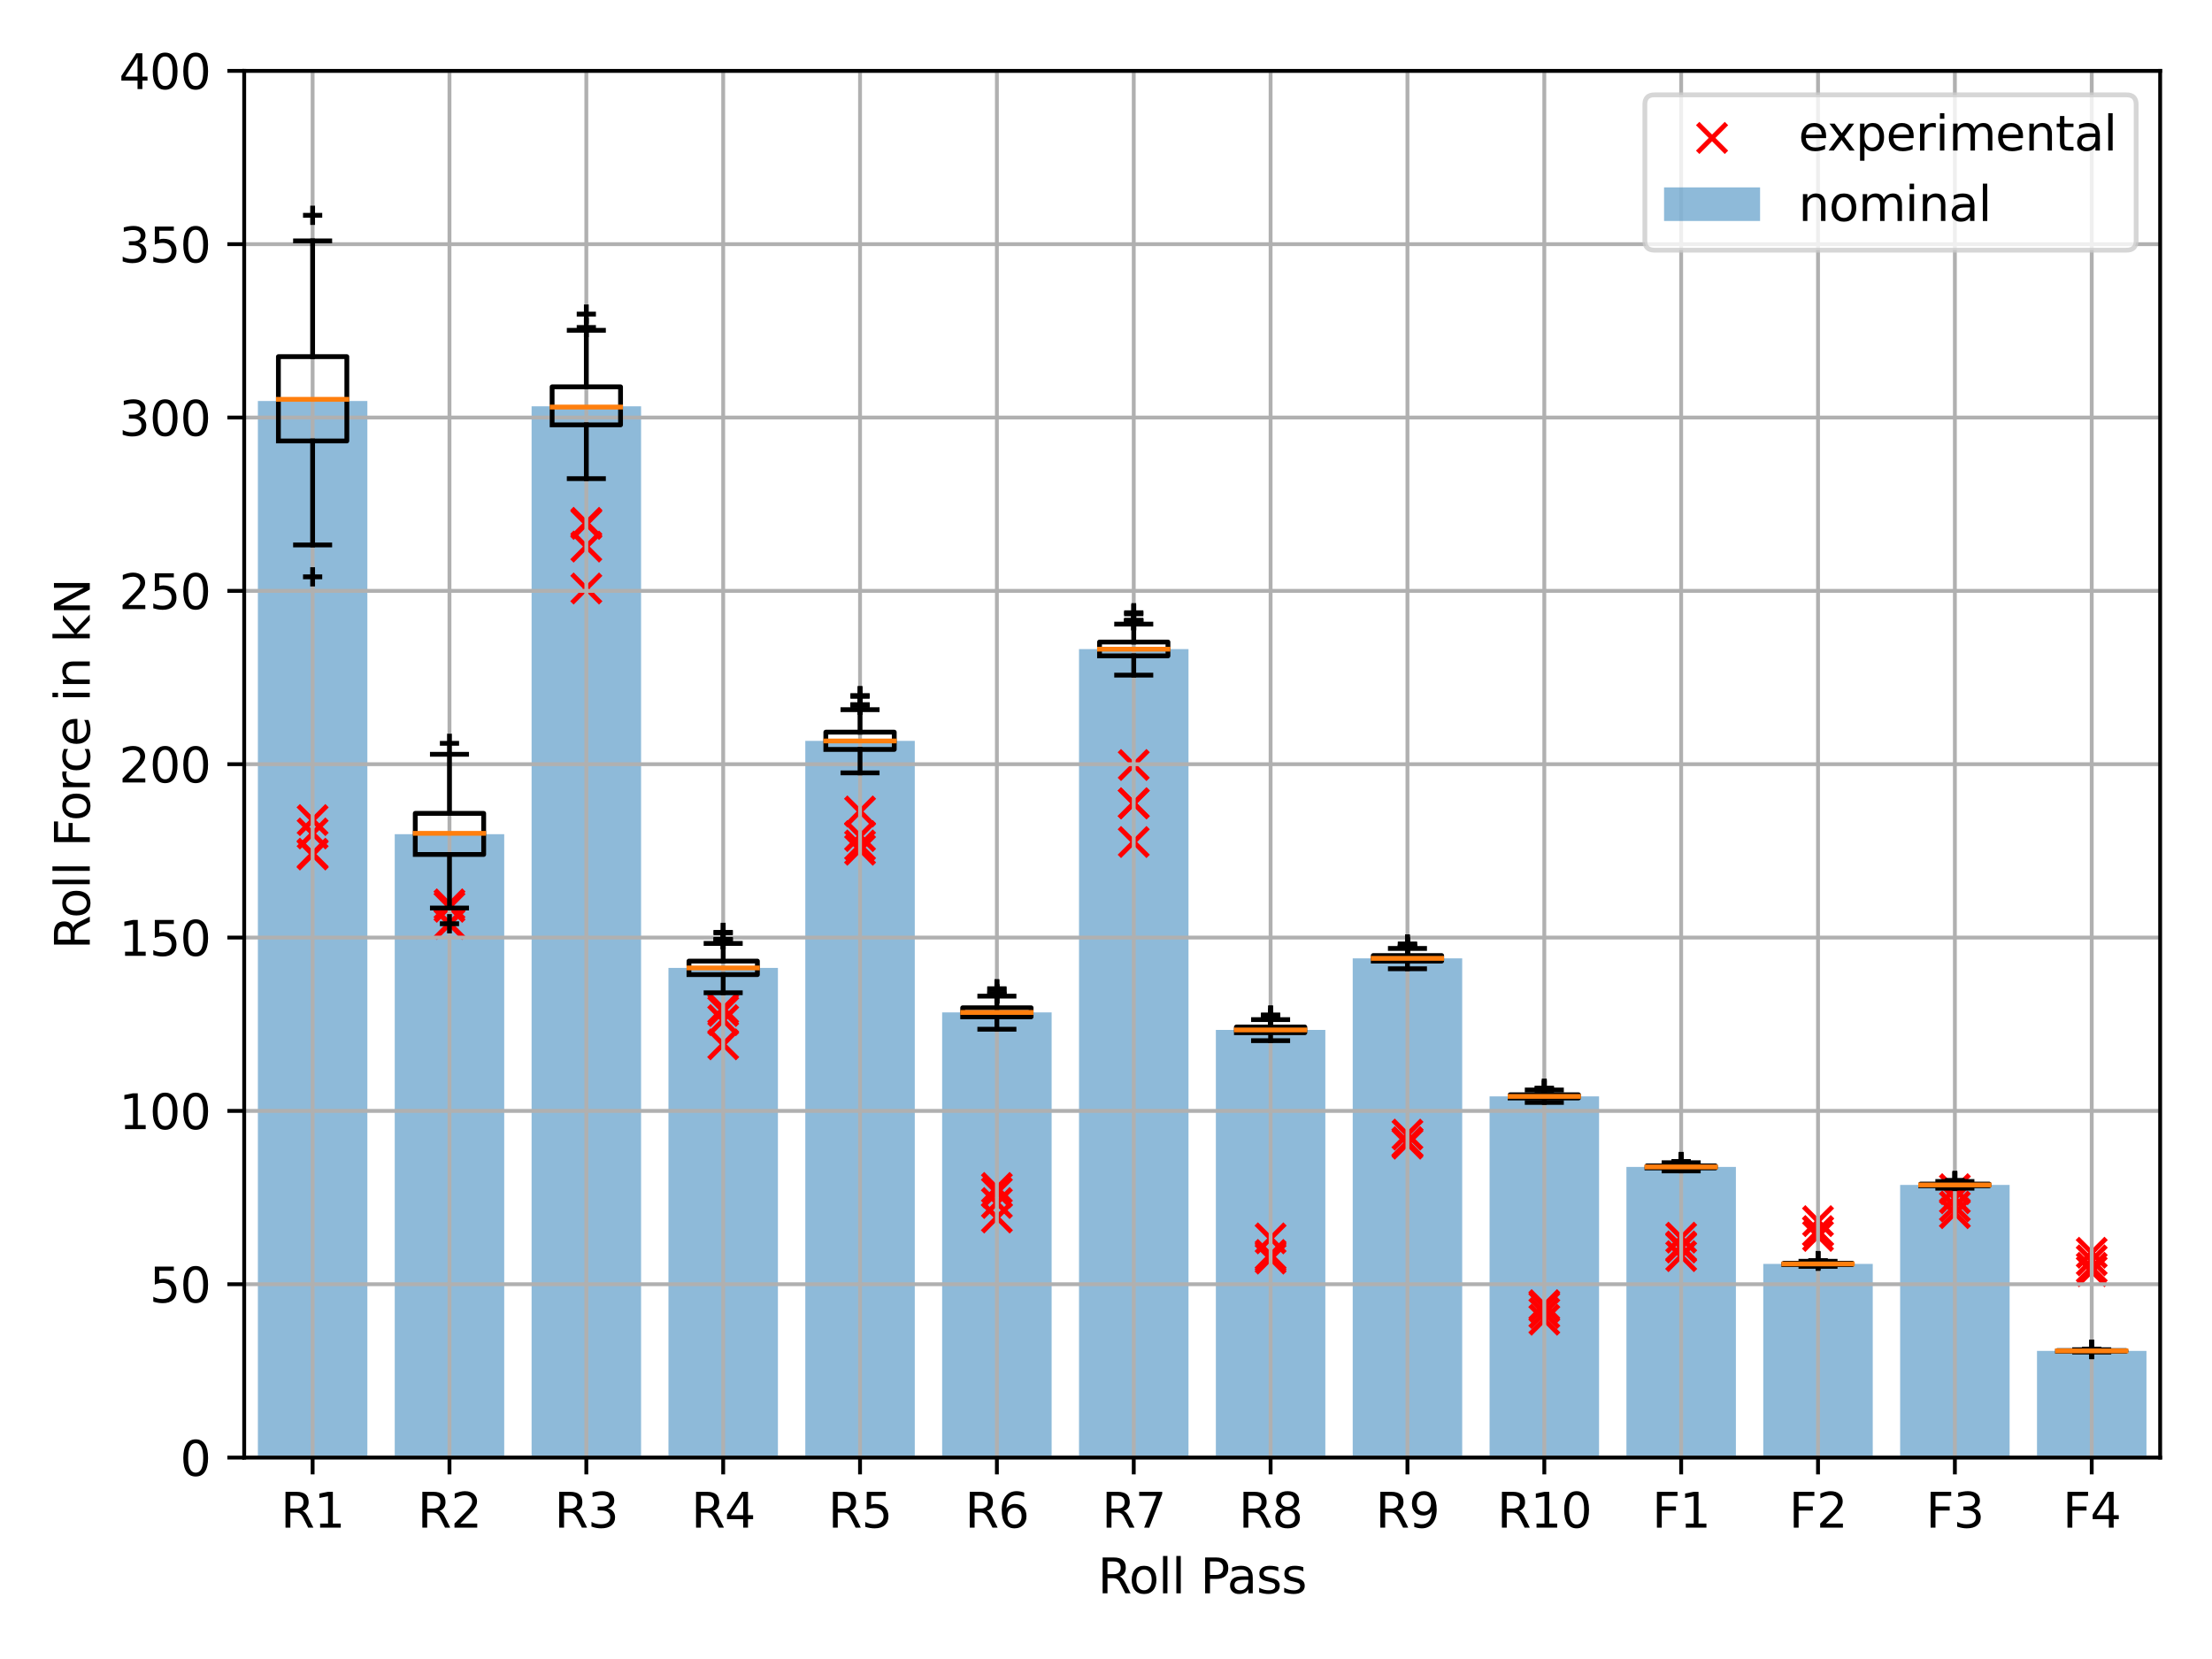 <?xml version="1.0" encoding="utf-8" standalone="no"?>
<!DOCTYPE svg PUBLIC "-//W3C//DTD SVG 1.1//EN"
  "http://www.w3.org/Graphics/SVG/1.1/DTD/svg11.dtd">
<svg xmlns:xlink="http://www.w3.org/1999/xlink" width="460.8pt" height="345.6pt" viewBox="0 0 460.8 345.6" xmlns="http://www.w3.org/2000/svg" version="1.1">
 <defs>
  <style type="text/css">*{stroke-linejoin: round; stroke-linecap: butt}</style>
 </defs>
 <g id="figure_1">
  <g id="patch_1">
   <path d="M 0 345.6 
L 460.8 345.6 
L 460.8 0 
L 0 0 
z
" style="fill: #ffffff"/>
  </g>
  <g id="axes_1">
   <g id="patch_2">
    <path d="M 50.87 303.64 
L 450 303.64 
L 450 14.76 
L 50.87 14.76 
z
" style="fill: #ffffff"/>
   </g>
   <g id="patch_3">
    <path d="M 53.721 303.64 
L 76.528 303.64 
L 76.528 83.533 
L 53.721 83.533 
z
" clip-path="url(#p93e806daa0)" style="fill: #1f77b4; opacity: 0.5"/>
   </g>
   <g id="patch_4">
    <path d="M 82.23 303.64 
L 105.038 303.64 
L 105.038 173.777 
L 82.23 173.777 
z
" clip-path="url(#p93e806daa0)" style="fill: #1f77b4; opacity: 0.5"/>
   </g>
   <g id="patch_5">
    <path d="M 110.74 303.64 
L 133.547 303.64 
L 133.547 84.643 
L 110.74 84.643 
z
" clip-path="url(#p93e806daa0)" style="fill: #1f77b4; opacity: 0.5"/>
   </g>
   <g id="patch_6">
    <path d="M 139.249 303.64 
L 162.056 303.64 
L 162.056 201.633 
L 139.249 201.633 
z
" clip-path="url(#p93e806daa0)" style="fill: #1f77b4; opacity: 0.5"/>
   </g>
   <g id="patch_7">
    <path d="M 167.758 303.64 
L 190.565 303.64 
L 190.565 154.335 
L 167.758 154.335 
z
" clip-path="url(#p93e806daa0)" style="fill: #1f77b4; opacity: 0.5"/>
   </g>
   <g id="patch_8">
    <path d="M 196.267 303.64 
L 219.075 303.64 
L 219.075 210.9 
L 196.267 210.9 
z
" clip-path="url(#p93e806daa0)" style="fill: #1f77b4; opacity: 0.5"/>
   </g>
   <g id="patch_9">
    <path d="M 224.777 303.64 
L 247.584 303.64 
L 247.584 135.214 
L 224.777 135.214 
z
" clip-path="url(#p93e806daa0)" style="fill: #1f77b4; opacity: 0.5"/>
   </g>
   <g id="patch_10">
    <path d="M 253.286 303.64 
L 276.093 303.64 
L 276.093 214.546 
L 253.286 214.546 
z
" clip-path="url(#p93e806daa0)" style="fill: #1f77b4; opacity: 0.5"/>
   </g>
   <g id="patch_11">
    <path d="M 281.795 303.64 
L 304.603 303.64 
L 304.603 199.638 
L 281.795 199.638 
z
" clip-path="url(#p93e806daa0)" style="fill: #1f77b4; opacity: 0.5"/>
   </g>
   <g id="patch_12">
    <path d="M 310.305 303.64 
L 333.112 303.64 
L 333.112 228.401 
L 310.305 228.401 
z
" clip-path="url(#p93e806daa0)" style="fill: #1f77b4; opacity: 0.5"/>
   </g>
   <g id="patch_13">
    <path d="M 338.814 303.64 
L 361.621 303.64 
L 361.621 243.092 
L 338.814 243.092 
z
" clip-path="url(#p93e806daa0)" style="fill: #1f77b4; opacity: 0.5"/>
   </g>
   <g id="patch_14">
    <path d="M 367.323 303.64 
L 390.13 303.64 
L 390.13 263.296 
L 367.323 263.296 
z
" clip-path="url(#p93e806daa0)" style="fill: #1f77b4; opacity: 0.5"/>
   </g>
   <g id="patch_15">
    <path d="M 395.832 303.64 
L 418.64 303.64 
L 418.64 246.844 
L 395.832 246.844 
z
" clip-path="url(#p93e806daa0)" style="fill: #1f77b4; opacity: 0.5"/>
   </g>
   <g id="patch_16">
    <path d="M 424.342 303.64 
L 447.149 303.64 
L 447.149 281.419 
L 424.342 281.419 
z
" clip-path="url(#p93e806daa0)" style="fill: #1f77b4; opacity: 0.5"/>
   </g>
   <g id="PathCollection_1">
    <defs>
     <path id="meb1b701633" d="M -3 3 
L 3 -3 
M -3 -3 
L 3 3 
" style="stroke: #ff0000"/>
    </defs>
    <g clip-path="url(#p93e806daa0)">
     <use xlink:href="#meb1b701633" x="65.125" y="170.837" style="fill: #ff0000; stroke: #ff0000"/>
     <use xlink:href="#meb1b701633" x="93.634" y="188.392" style="fill: #ff0000; stroke: #ff0000"/>
     <use xlink:href="#meb1b701633" x="122.143" y="108.912" style="fill: #ff0000; stroke: #ff0000"/>
     <use xlink:href="#meb1b701633" x="150.653" y="210.129" style="fill: #ff0000; stroke: #ff0000"/>
     <use xlink:href="#meb1b701633" x="179.162" y="169.041" style="fill: #ff0000; stroke: #ff0000"/>
     <use xlink:href="#meb1b701633" x="207.671" y="247.469" style="fill: #ff0000; stroke: #ff0000"/>
     <use xlink:href="#meb1b701633" x="236.18" y="159.365" style="fill: #ff0000; stroke: #ff0000"/>
     <use xlink:href="#meb1b701633" x="264.69" y="257.976" style="fill: #ff0000; stroke: #ff0000"/>
     <use xlink:href="#meb1b701633" x="293.199" y="236.353" style="fill: #ff0000; stroke: #ff0000"/>
     <use xlink:href="#meb1b701633" x="321.708" y="271.881" style="fill: #ff0000; stroke: #ff0000"/>
     <use xlink:href="#meb1b701633" x="350.217" y="261.674" style="fill: #ff0000; stroke: #ff0000"/>
     <use xlink:href="#meb1b701633" x="378.727" y="257.465" style="fill: #ff0000; stroke: #ff0000"/>
     <use xlink:href="#meb1b701633" x="407.236" y="252.732" style="fill: #ff0000; stroke: #ff0000"/>
     <use xlink:href="#meb1b701633" x="435.745" y="264.817" style="fill: #ff0000; stroke: #ff0000"/>
    </g>
   </g>
   <g id="PathCollection_2">
    <g clip-path="url(#p93e806daa0)">
     <use xlink:href="#meb1b701633" x="65.125" y="173.63" style="fill: #ff0000; stroke: #ff0000"/>
     <use xlink:href="#meb1b701633" x="93.634" y="188.902" style="fill: #ff0000; stroke: #ff0000"/>
     <use xlink:href="#meb1b701633" x="122.143" y="113.864" style="fill: #ff0000; stroke: #ff0000"/>
     <use xlink:href="#meb1b701633" x="150.653" y="210.612" style="fill: #ff0000; stroke: #ff0000"/>
     <use xlink:href="#meb1b701633" x="179.162" y="174.171" style="fill: #ff0000; stroke: #ff0000"/>
     <use xlink:href="#meb1b701633" x="207.671" y="248.417" style="fill: #ff0000; stroke: #ff0000"/>
     <use xlink:href="#meb1b701633" x="236.18" y="167.341" style="fill: #ff0000; stroke: #ff0000"/>
     <use xlink:href="#meb1b701633" x="264.69" y="261.779" style="fill: #ff0000; stroke: #ff0000"/>
     <use xlink:href="#meb1b701633" x="293.199" y="237.993" style="fill: #ff0000; stroke: #ff0000"/>
     <use xlink:href="#meb1b701633" x="321.708" y="272.246" style="fill: #ff0000; stroke: #ff0000"/>
     <use xlink:href="#meb1b701633" x="350.217" y="259.889" style="fill: #ff0000; stroke: #ff0000"/>
     <use xlink:href="#meb1b701633" x="378.727" y="256.476" style="fill: #ff0000; stroke: #ff0000"/>
     <use xlink:href="#meb1b701633" x="407.236" y="251.331" style="fill: #ff0000; stroke: #ff0000"/>
     <use xlink:href="#meb1b701633" x="435.745" y="264.099" style="fill: #ff0000; stroke: #ff0000"/>
    </g>
   </g>
   <g id="PathCollection_3">
    <g clip-path="url(#p93e806daa0)">
     <use xlink:href="#meb1b701633" x="65.125" y="178.008" style="fill: #ff0000; stroke: #ff0000"/>
     <use xlink:href="#meb1b701633" x="93.634" y="192.405" style="fill: #ff0000; stroke: #ff0000"/>
     <use xlink:href="#meb1b701633" x="122.143" y="109.142" style="fill: #ff0000; stroke: #ff0000"/>
     <use xlink:href="#meb1b701633" x="150.653" y="212.508" style="fill: #ff0000; stroke: #ff0000"/>
     <use xlink:href="#meb1b701633" x="179.162" y="176.119" style="fill: #ff0000; stroke: #ff0000"/>
     <use xlink:href="#meb1b701633" x="207.671" y="250.61" style="fill: #ff0000; stroke: #ff0000"/>
     <use xlink:href="#meb1b701633" x="236.18" y="167.36" style="fill: #ff0000; stroke: #ff0000"/>
     <use xlink:href="#meb1b701633" x="264.69" y="261.424" style="fill: #ff0000; stroke: #ff0000"/>
     <use xlink:href="#meb1b701633" x="293.199" y="238.252" style="fill: #ff0000; stroke: #ff0000"/>
     <use xlink:href="#meb1b701633" x="321.708" y="273.53" style="fill: #ff0000; stroke: #ff0000"/>
     <use xlink:href="#meb1b701633" x="350.217" y="259.65" style="fill: #ff0000; stroke: #ff0000"/>
     <use xlink:href="#meb1b701633" x="378.727" y="256.505" style="fill: #ff0000; stroke: #ff0000"/>
     <use xlink:href="#meb1b701633" x="407.236" y="249.637" style="fill: #ff0000; stroke: #ff0000"/>
     <use xlink:href="#meb1b701633" x="435.745" y="262.553" style="fill: #ff0000; stroke: #ff0000"/>
    </g>
   </g>
   <g id="PathCollection_4">
    <g clip-path="url(#p93e806daa0)">
     <use xlink:href="#meb1b701633" x="65.125" y="177.842" style="fill: #ff0000; stroke: #ff0000"/>
     <use xlink:href="#meb1b701633" x="93.634" y="192.464" style="fill: #ff0000; stroke: #ff0000"/>
     <use xlink:href="#meb1b701633" x="122.143" y="122.598" style="fill: #ff0000; stroke: #ff0000"/>
     <use xlink:href="#meb1b701633" x="150.653" y="217.556" style="fill: #ff0000; stroke: #ff0000"/>
     <use xlink:href="#meb1b701633" x="179.162" y="177.015" style="fill: #ff0000; stroke: #ff0000"/>
     <use xlink:href="#meb1b701633" x="207.671" y="253.631" style="fill: #ff0000; stroke: #ff0000"/>
     <use xlink:href="#meb1b701633" x="236.18" y="175.409" style="fill: #ff0000; stroke: #ff0000"/>
     <use xlink:href="#meb1b701633" x="264.69" y="262.192" style="fill: #ff0000; stroke: #ff0000"/>
     <use xlink:href="#meb1b701633" x="293.199" y="237.968" style="fill: #ff0000; stroke: #ff0000"/>
     <use xlink:href="#meb1b701633" x="321.708" y="274.924" style="fill: #ff0000; stroke: #ff0000"/>
     <use xlink:href="#meb1b701633" x="350.217" y="257.826" style="fill: #ff0000; stroke: #ff0000"/>
     <use xlink:href="#meb1b701633" x="378.727" y="254.386" style="fill: #ff0000; stroke: #ff0000"/>
     <use xlink:href="#meb1b701633" x="407.236" y="247.727" style="fill: #ff0000; stroke: #ff0000"/>
     <use xlink:href="#meb1b701633" x="435.745" y="260.975" style="fill: #ff0000; stroke: #ff0000"/>
    </g>
   </g>
   <g id="matplotlib.axis_1">
    <g id="xtick_1">
     <g id="line2d_1">
      <path d="M 65.125 303.64 
L 65.125 14.76 
" clip-path="url(#p93e806daa0)" style="fill: none; stroke: #b0b0b0; stroke-width: 0.8; stroke-linecap: square"/>
     </g>
     <g id="line2d_2">
      <defs>
       <path id="m14f7fd5065" d="M 0 0 
L 0 3.5 
" style="stroke: #000000; stroke-width: 0.8"/>
      </defs>
      <g>
       <use xlink:href="#m14f7fd5065" x="65.125" y="303.64" style="stroke: #000000; stroke-width: 0.8"/>
      </g>
     </g>
     <g id="text_1">
      <!-- R1 -->
      <g transform="translate(58.469 318.238) scale(0.1 -0.1)">
       <defs>
        <path id="DejaVuSans-52" d="M 2841 2188 
Q 3044 2119 3236 1894 
Q 3428 1669 3622 1275 
L 4263 0 
L 3584 0 
L 2988 1197 
Q 2756 1666 2539 1819 
Q 2322 1972 1947 1972 
L 1259 1972 
L 1259 0 
L 628 0 
L 628 4666 
L 2053 4666 
Q 2853 4666 3247 4331 
Q 3641 3997 3641 3322 
Q 3641 2881 3436 2590 
Q 3231 2300 2841 2188 
z
M 1259 4147 
L 1259 2491 
L 2053 2491 
Q 2509 2491 2742 2702 
Q 2975 2913 2975 3322 
Q 2975 3731 2742 3939 
Q 2509 4147 2053 4147 
L 1259 4147 
z
" transform="scale(0.016)"/>
        <path id="DejaVuSans-31" d="M 794 531 
L 1825 531 
L 1825 4091 
L 703 3866 
L 703 4441 
L 1819 4666 
L 2450 4666 
L 2450 531 
L 3481 531 
L 3481 0 
L 794 0 
L 794 531 
z
" transform="scale(0.016)"/>
       </defs>
       <use xlink:href="#DejaVuSans-52"/>
       <use xlink:href="#DejaVuSans-31" x="69.482"/>
      </g>
     </g>
    </g>
    <g id="xtick_2">
     <g id="line2d_3">
      <path d="M 93.634 303.64 
L 93.634 14.76 
" clip-path="url(#p93e806daa0)" style="fill: none; stroke: #b0b0b0; stroke-width: 0.8; stroke-linecap: square"/>
     </g>
     <g id="line2d_4">
      <g>
       <use xlink:href="#m14f7fd5065" x="93.634" y="303.64" style="stroke: #000000; stroke-width: 0.8"/>
      </g>
     </g>
     <g id="text_2">
      <!-- R2 -->
      <g transform="translate(86.978 318.238) scale(0.1 -0.1)">
       <defs>
        <path id="DejaVuSans-32" d="M 1228 531 
L 3431 531 
L 3431 0 
L 469 0 
L 469 531 
Q 828 903 1448 1529 
Q 2069 2156 2228 2338 
Q 2531 2678 2651 2914 
Q 2772 3150 2772 3378 
Q 2772 3750 2511 3984 
Q 2250 4219 1831 4219 
Q 1534 4219 1204 4116 
Q 875 4013 500 3803 
L 500 4441 
Q 881 4594 1212 4672 
Q 1544 4750 1819 4750 
Q 2544 4750 2975 4387 
Q 3406 4025 3406 3419 
Q 3406 3131 3298 2873 
Q 3191 2616 2906 2266 
Q 2828 2175 2409 1742 
Q 1991 1309 1228 531 
z
" transform="scale(0.016)"/>
       </defs>
       <use xlink:href="#DejaVuSans-52"/>
       <use xlink:href="#DejaVuSans-32" x="69.482"/>
      </g>
     </g>
    </g>
    <g id="xtick_3">
     <g id="line2d_5">
      <path d="M 122.143 303.64 
L 122.143 14.76 
" clip-path="url(#p93e806daa0)" style="fill: none; stroke: #b0b0b0; stroke-width: 0.8; stroke-linecap: square"/>
     </g>
     <g id="line2d_6">
      <g>
       <use xlink:href="#m14f7fd5065" x="122.143" y="303.64" style="stroke: #000000; stroke-width: 0.8"/>
      </g>
     </g>
     <g id="text_3">
      <!-- R3 -->
      <g transform="translate(115.488 318.238) scale(0.1 -0.1)">
       <defs>
        <path id="DejaVuSans-33" d="M 2597 2516 
Q 3050 2419 3304 2112 
Q 3559 1806 3559 1356 
Q 3559 666 3084 287 
Q 2609 -91 1734 -91 
Q 1441 -91 1130 -33 
Q 819 25 488 141 
L 488 750 
Q 750 597 1062 519 
Q 1375 441 1716 441 
Q 2309 441 2620 675 
Q 2931 909 2931 1356 
Q 2931 1769 2642 2001 
Q 2353 2234 1838 2234 
L 1294 2234 
L 1294 2753 
L 1863 2753 
Q 2328 2753 2575 2939 
Q 2822 3125 2822 3475 
Q 2822 3834 2567 4026 
Q 2313 4219 1838 4219 
Q 1578 4219 1281 4162 
Q 984 4106 628 3988 
L 628 4550 
Q 988 4650 1302 4700 
Q 1616 4750 1894 4750 
Q 2613 4750 3031 4423 
Q 3450 4097 3450 3541 
Q 3450 3153 3228 2886 
Q 3006 2619 2597 2516 
z
" transform="scale(0.016)"/>
       </defs>
       <use xlink:href="#DejaVuSans-52"/>
       <use xlink:href="#DejaVuSans-33" x="69.482"/>
      </g>
     </g>
    </g>
    <g id="xtick_4">
     <g id="line2d_7">
      <path d="M 150.653 303.64 
L 150.653 14.76 
" clip-path="url(#p93e806daa0)" style="fill: none; stroke: #b0b0b0; stroke-width: 0.8; stroke-linecap: square"/>
     </g>
     <g id="line2d_8">
      <g>
       <use xlink:href="#m14f7fd5065" x="150.653" y="303.64" style="stroke: #000000; stroke-width: 0.8"/>
      </g>
     </g>
     <g id="text_4">
      <!-- R4 -->
      <g transform="translate(143.997 318.238) scale(0.1 -0.1)">
       <defs>
        <path id="DejaVuSans-34" d="M 2419 4116 
L 825 1625 
L 2419 1625 
L 2419 4116 
z
M 2253 4666 
L 3047 4666 
L 3047 1625 
L 3713 1625 
L 3713 1100 
L 3047 1100 
L 3047 0 
L 2419 0 
L 2419 1100 
L 313 1100 
L 313 1709 
L 2253 4666 
z
" transform="scale(0.016)"/>
       </defs>
       <use xlink:href="#DejaVuSans-52"/>
       <use xlink:href="#DejaVuSans-34" x="69.482"/>
      </g>
     </g>
    </g>
    <g id="xtick_5">
     <g id="line2d_9">
      <path d="M 179.162 303.64 
L 179.162 14.76 
" clip-path="url(#p93e806daa0)" style="fill: none; stroke: #b0b0b0; stroke-width: 0.8; stroke-linecap: square"/>
     </g>
     <g id="line2d_10">
      <g>
       <use xlink:href="#m14f7fd5065" x="179.162" y="303.64" style="stroke: #000000; stroke-width: 0.8"/>
      </g>
     </g>
     <g id="text_5">
      <!-- R5 -->
      <g transform="translate(172.506 318.238) scale(0.1 -0.1)">
       <defs>
        <path id="DejaVuSans-35" d="M 691 4666 
L 3169 4666 
L 3169 4134 
L 1269 4134 
L 1269 2991 
Q 1406 3038 1543 3061 
Q 1681 3084 1819 3084 
Q 2600 3084 3056 2656 
Q 3513 2228 3513 1497 
Q 3513 744 3044 326 
Q 2575 -91 1722 -91 
Q 1428 -91 1123 -41 
Q 819 9 494 109 
L 494 744 
Q 775 591 1075 516 
Q 1375 441 1709 441 
Q 2250 441 2565 725 
Q 2881 1009 2881 1497 
Q 2881 1984 2565 2268 
Q 2250 2553 1709 2553 
Q 1456 2553 1204 2497 
Q 953 2441 691 2322 
L 691 4666 
z
" transform="scale(0.016)"/>
       </defs>
       <use xlink:href="#DejaVuSans-52"/>
       <use xlink:href="#DejaVuSans-35" x="69.482"/>
      </g>
     </g>
    </g>
    <g id="xtick_6">
     <g id="line2d_11">
      <path d="M 207.671 303.64 
L 207.671 14.76 
" clip-path="url(#p93e806daa0)" style="fill: none; stroke: #b0b0b0; stroke-width: 0.8; stroke-linecap: square"/>
     </g>
     <g id="line2d_12">
      <g>
       <use xlink:href="#m14f7fd5065" x="207.671" y="303.64" style="stroke: #000000; stroke-width: 0.8"/>
      </g>
     </g>
     <g id="text_6">
      <!-- R6 -->
      <g transform="translate(201.016 318.238) scale(0.1 -0.1)">
       <defs>
        <path id="DejaVuSans-36" d="M 2113 2584 
Q 1688 2584 1439 2293 
Q 1191 2003 1191 1497 
Q 1191 994 1439 701 
Q 1688 409 2113 409 
Q 2538 409 2786 701 
Q 3034 994 3034 1497 
Q 3034 2003 2786 2293 
Q 2538 2584 2113 2584 
z
M 3366 4563 
L 3366 3988 
Q 3128 4100 2886 4159 
Q 2644 4219 2406 4219 
Q 1781 4219 1451 3797 
Q 1122 3375 1075 2522 
Q 1259 2794 1537 2939 
Q 1816 3084 2150 3084 
Q 2853 3084 3261 2657 
Q 3669 2231 3669 1497 
Q 3669 778 3244 343 
Q 2819 -91 2113 -91 
Q 1303 -91 875 529 
Q 447 1150 447 2328 
Q 447 3434 972 4092 
Q 1497 4750 2381 4750 
Q 2619 4750 2861 4703 
Q 3103 4656 3366 4563 
z
" transform="scale(0.016)"/>
       </defs>
       <use xlink:href="#DejaVuSans-52"/>
       <use xlink:href="#DejaVuSans-36" x="69.482"/>
      </g>
     </g>
    </g>
    <g id="xtick_7">
     <g id="line2d_13">
      <path d="M 236.18 303.64 
L 236.18 14.76 
" clip-path="url(#p93e806daa0)" style="fill: none; stroke: #b0b0b0; stroke-width: 0.8; stroke-linecap: square"/>
     </g>
     <g id="line2d_14">
      <g>
       <use xlink:href="#m14f7fd5065" x="236.18" y="303.64" style="stroke: #000000; stroke-width: 0.8"/>
      </g>
     </g>
     <g id="text_7">
      <!-- R7 -->
      <g transform="translate(229.525 318.238) scale(0.1 -0.1)">
       <defs>
        <path id="DejaVuSans-37" d="M 525 4666 
L 3525 4666 
L 3525 4397 
L 1831 0 
L 1172 0 
L 2766 4134 
L 525 4134 
L 525 4666 
z
" transform="scale(0.016)"/>
       </defs>
       <use xlink:href="#DejaVuSans-52"/>
       <use xlink:href="#DejaVuSans-37" x="69.482"/>
      </g>
     </g>
    </g>
    <g id="xtick_8">
     <g id="line2d_15">
      <path d="M 264.69 303.64 
L 264.69 14.76 
" clip-path="url(#p93e806daa0)" style="fill: none; stroke: #b0b0b0; stroke-width: 0.8; stroke-linecap: square"/>
     </g>
     <g id="line2d_16">
      <g>
       <use xlink:href="#m14f7fd5065" x="264.69" y="303.64" style="stroke: #000000; stroke-width: 0.8"/>
      </g>
     </g>
     <g id="text_8">
      <!-- R8 -->
      <g transform="translate(258.034 318.238) scale(0.1 -0.1)">
       <defs>
        <path id="DejaVuSans-38" d="M 2034 2216 
Q 1584 2216 1326 1975 
Q 1069 1734 1069 1313 
Q 1069 891 1326 650 
Q 1584 409 2034 409 
Q 2484 409 2743 651 
Q 3003 894 3003 1313 
Q 3003 1734 2745 1975 
Q 2488 2216 2034 2216 
z
M 1403 2484 
Q 997 2584 770 2862 
Q 544 3141 544 3541 
Q 544 4100 942 4425 
Q 1341 4750 2034 4750 
Q 2731 4750 3128 4425 
Q 3525 4100 3525 3541 
Q 3525 3141 3298 2862 
Q 3072 2584 2669 2484 
Q 3125 2378 3379 2068 
Q 3634 1759 3634 1313 
Q 3634 634 3220 271 
Q 2806 -91 2034 -91 
Q 1263 -91 848 271 
Q 434 634 434 1313 
Q 434 1759 690 2068 
Q 947 2378 1403 2484 
z
M 1172 3481 
Q 1172 3119 1398 2916 
Q 1625 2713 2034 2713 
Q 2441 2713 2670 2916 
Q 2900 3119 2900 3481 
Q 2900 3844 2670 4047 
Q 2441 4250 2034 4250 
Q 1625 4250 1398 4047 
Q 1172 3844 1172 3481 
z
" transform="scale(0.016)"/>
       </defs>
       <use xlink:href="#DejaVuSans-52"/>
       <use xlink:href="#DejaVuSans-38" x="69.482"/>
      </g>
     </g>
    </g>
    <g id="xtick_9">
     <g id="line2d_17">
      <path d="M 293.199 303.64 
L 293.199 14.76 
" clip-path="url(#p93e806daa0)" style="fill: none; stroke: #b0b0b0; stroke-width: 0.8; stroke-linecap: square"/>
     </g>
     <g id="line2d_18">
      <g>
       <use xlink:href="#m14f7fd5065" x="293.199" y="303.64" style="stroke: #000000; stroke-width: 0.8"/>
      </g>
     </g>
     <g id="text_9">
      <!-- R9 -->
      <g transform="translate(286.543 318.238) scale(0.1 -0.1)">
       <defs>
        <path id="DejaVuSans-39" d="M 703 97 
L 703 672 
Q 941 559 1184 500 
Q 1428 441 1663 441 
Q 2288 441 2617 861 
Q 2947 1281 2994 2138 
Q 2813 1869 2534 1725 
Q 2256 1581 1919 1581 
Q 1219 1581 811 2004 
Q 403 2428 403 3163 
Q 403 3881 828 4315 
Q 1253 4750 1959 4750 
Q 2769 4750 3195 4129 
Q 3622 3509 3622 2328 
Q 3622 1225 3098 567 
Q 2575 -91 1691 -91 
Q 1453 -91 1209 -44 
Q 966 3 703 97 
z
M 1959 2075 
Q 2384 2075 2632 2365 
Q 2881 2656 2881 3163 
Q 2881 3666 2632 3958 
Q 2384 4250 1959 4250 
Q 1534 4250 1286 3958 
Q 1038 3666 1038 3163 
Q 1038 2656 1286 2365 
Q 1534 2075 1959 2075 
z
" transform="scale(0.016)"/>
       </defs>
       <use xlink:href="#DejaVuSans-52"/>
       <use xlink:href="#DejaVuSans-39" x="69.482"/>
      </g>
     </g>
    </g>
    <g id="xtick_10">
     <g id="line2d_19">
      <path d="M 321.708 303.64 
L 321.708 14.76 
" clip-path="url(#p93e806daa0)" style="fill: none; stroke: #b0b0b0; stroke-width: 0.8; stroke-linecap: square"/>
     </g>
     <g id="line2d_20">
      <g>
       <use xlink:href="#m14f7fd5065" x="321.708" y="303.64" style="stroke: #000000; stroke-width: 0.8"/>
      </g>
     </g>
     <g id="text_10">
      <!-- R10 -->
      <g transform="translate(311.871 318.238) scale(0.1 -0.1)">
       <defs>
        <path id="DejaVuSans-30" d="M 2034 4250 
Q 1547 4250 1301 3770 
Q 1056 3291 1056 2328 
Q 1056 1369 1301 889 
Q 1547 409 2034 409 
Q 2525 409 2770 889 
Q 3016 1369 3016 2328 
Q 3016 3291 2770 3770 
Q 2525 4250 2034 4250 
z
M 2034 4750 
Q 2819 4750 3233 4129 
Q 3647 3509 3647 2328 
Q 3647 1150 3233 529 
Q 2819 -91 2034 -91 
Q 1250 -91 836 529 
Q 422 1150 422 2328 
Q 422 3509 836 4129 
Q 1250 4750 2034 4750 
z
" transform="scale(0.016)"/>
       </defs>
       <use xlink:href="#DejaVuSans-52"/>
       <use xlink:href="#DejaVuSans-31" x="69.482"/>
       <use xlink:href="#DejaVuSans-30" x="133.105"/>
      </g>
     </g>
    </g>
    <g id="xtick_11">
     <g id="line2d_21">
      <path d="M 350.217 303.64 
L 350.217 14.76 
" clip-path="url(#p93e806daa0)" style="fill: none; stroke: #b0b0b0; stroke-width: 0.8; stroke-linecap: square"/>
     </g>
     <g id="line2d_22">
      <g>
       <use xlink:href="#m14f7fd5065" x="350.217" y="303.64" style="stroke: #000000; stroke-width: 0.8"/>
      </g>
     </g>
     <g id="text_11">
      <!-- F1 -->
      <g transform="translate(344.16 318.238) scale(0.1 -0.1)">
       <defs>
        <path id="DejaVuSans-46" d="M 628 4666 
L 3309 4666 
L 3309 4134 
L 1259 4134 
L 1259 2759 
L 3109 2759 
L 3109 2228 
L 1259 2228 
L 1259 0 
L 628 0 
L 628 4666 
z
" transform="scale(0.016)"/>
       </defs>
       <use xlink:href="#DejaVuSans-46"/>
       <use xlink:href="#DejaVuSans-31" x="57.52"/>
      </g>
     </g>
    </g>
    <g id="xtick_12">
     <g id="line2d_23">
      <path d="M 378.727 303.64 
L 378.727 14.76 
" clip-path="url(#p93e806daa0)" style="fill: none; stroke: #b0b0b0; stroke-width: 0.8; stroke-linecap: square"/>
     </g>
     <g id="line2d_24">
      <g>
       <use xlink:href="#m14f7fd5065" x="378.727" y="303.64" style="stroke: #000000; stroke-width: 0.8"/>
      </g>
     </g>
     <g id="text_12">
      <!-- F2 -->
      <g transform="translate(372.67 318.238) scale(0.1 -0.1)">
       <use xlink:href="#DejaVuSans-46"/>
       <use xlink:href="#DejaVuSans-32" x="57.52"/>
      </g>
     </g>
    </g>
    <g id="xtick_13">
     <g id="line2d_25">
      <path d="M 407.236 303.64 
L 407.236 14.76 
" clip-path="url(#p93e806daa0)" style="fill: none; stroke: #b0b0b0; stroke-width: 0.8; stroke-linecap: square"/>
     </g>
     <g id="line2d_26">
      <g>
       <use xlink:href="#m14f7fd5065" x="407.236" y="303.64" style="stroke: #000000; stroke-width: 0.8"/>
      </g>
     </g>
     <g id="text_13">
      <!-- F3 -->
      <g transform="translate(401.179 318.238) scale(0.1 -0.1)">
       <use xlink:href="#DejaVuSans-46"/>
       <use xlink:href="#DejaVuSans-33" x="57.52"/>
      </g>
     </g>
    </g>
    <g id="xtick_14">
     <g id="line2d_27">
      <path d="M 435.745 303.64 
L 435.745 14.76 
" clip-path="url(#p93e806daa0)" style="fill: none; stroke: #b0b0b0; stroke-width: 0.8; stroke-linecap: square"/>
     </g>
     <g id="line2d_28">
      <g>
       <use xlink:href="#m14f7fd5065" x="435.745" y="303.64" style="stroke: #000000; stroke-width: 0.8"/>
      </g>
     </g>
     <g id="text_14">
      <!-- F4 -->
      <g transform="translate(429.688 318.238) scale(0.1 -0.1)">
       <use xlink:href="#DejaVuSans-46"/>
       <use xlink:href="#DejaVuSans-34" x="57.52"/>
      </g>
     </g>
    </g>
    <g id="text_15">
     <!-- Roll Pass -->
     <g transform="translate(228.696 331.917) scale(0.1 -0.1)">
      <defs>
       <path id="DejaVuSans-6f" d="M 1959 3097 
Q 1497 3097 1228 2736 
Q 959 2375 959 1747 
Q 959 1119 1226 758 
Q 1494 397 1959 397 
Q 2419 397 2687 759 
Q 2956 1122 2956 1747 
Q 2956 2369 2687 2733 
Q 2419 3097 1959 3097 
z
M 1959 3584 
Q 2709 3584 3137 3096 
Q 3566 2609 3566 1747 
Q 3566 888 3137 398 
Q 2709 -91 1959 -91 
Q 1206 -91 779 398 
Q 353 888 353 1747 
Q 353 2609 779 3096 
Q 1206 3584 1959 3584 
z
" transform="scale(0.016)"/>
       <path id="DejaVuSans-6c" d="M 603 4863 
L 1178 4863 
L 1178 0 
L 603 0 
L 603 4863 
z
" transform="scale(0.016)"/>
       <path id="DejaVuSans-20" transform="scale(0.016)"/>
       <path id="DejaVuSans-50" d="M 1259 4147 
L 1259 2394 
L 2053 2394 
Q 2494 2394 2734 2622 
Q 2975 2850 2975 3272 
Q 2975 3691 2734 3919 
Q 2494 4147 2053 4147 
L 1259 4147 
z
M 628 4666 
L 2053 4666 
Q 2838 4666 3239 4311 
Q 3641 3956 3641 3272 
Q 3641 2581 3239 2228 
Q 2838 1875 2053 1875 
L 1259 1875 
L 1259 0 
L 628 0 
L 628 4666 
z
" transform="scale(0.016)"/>
       <path id="DejaVuSans-61" d="M 2194 1759 
Q 1497 1759 1228 1600 
Q 959 1441 959 1056 
Q 959 750 1161 570 
Q 1363 391 1709 391 
Q 2188 391 2477 730 
Q 2766 1069 2766 1631 
L 2766 1759 
L 2194 1759 
z
M 3341 1997 
L 3341 0 
L 2766 0 
L 2766 531 
Q 2569 213 2275 61 
Q 1981 -91 1556 -91 
Q 1019 -91 701 211 
Q 384 513 384 1019 
Q 384 1609 779 1909 
Q 1175 2209 1959 2209 
L 2766 2209 
L 2766 2266 
Q 2766 2663 2505 2880 
Q 2244 3097 1772 3097 
Q 1472 3097 1187 3025 
Q 903 2953 641 2809 
L 641 3341 
Q 956 3463 1253 3523 
Q 1550 3584 1831 3584 
Q 2591 3584 2966 3190 
Q 3341 2797 3341 1997 
z
" transform="scale(0.016)"/>
       <path id="DejaVuSans-73" d="M 2834 3397 
L 2834 2853 
Q 2591 2978 2328 3040 
Q 2066 3103 1784 3103 
Q 1356 3103 1142 2972 
Q 928 2841 928 2578 
Q 928 2378 1081 2264 
Q 1234 2150 1697 2047 
L 1894 2003 
Q 2506 1872 2764 1633 
Q 3022 1394 3022 966 
Q 3022 478 2636 193 
Q 2250 -91 1575 -91 
Q 1294 -91 989 -36 
Q 684 19 347 128 
L 347 722 
Q 666 556 975 473 
Q 1284 391 1588 391 
Q 1994 391 2212 530 
Q 2431 669 2431 922 
Q 2431 1156 2273 1281 
Q 2116 1406 1581 1522 
L 1381 1569 
Q 847 1681 609 1914 
Q 372 2147 372 2553 
Q 372 3047 722 3315 
Q 1072 3584 1716 3584 
Q 2034 3584 2315 3537 
Q 2597 3491 2834 3397 
z
" transform="scale(0.016)"/>
      </defs>
      <use xlink:href="#DejaVuSans-52"/>
      <use xlink:href="#DejaVuSans-6f" x="64.982"/>
      <use xlink:href="#DejaVuSans-6c" x="126.164"/>
      <use xlink:href="#DejaVuSans-6c" x="153.947"/>
      <use xlink:href="#DejaVuSans-20" x="181.73"/>
      <use xlink:href="#DejaVuSans-50" x="213.518"/>
      <use xlink:href="#DejaVuSans-61" x="269.32"/>
      <use xlink:href="#DejaVuSans-73" x="330.6"/>
      <use xlink:href="#DejaVuSans-73" x="382.699"/>
     </g>
    </g>
   </g>
   <g id="matplotlib.axis_2">
    <g id="ytick_1">
     <g id="line2d_29">
      <path d="M 50.87 303.64 
L 450 303.64 
" clip-path="url(#p93e806daa0)" style="fill: none; stroke: #b0b0b0; stroke-width: 0.8; stroke-linecap: square"/>
     </g>
     <g id="line2d_30">
      <defs>
       <path id="m24ec4de8d4" d="M 0 0 
L -3.5 0 
" style="stroke: #000000; stroke-width: 0.8"/>
      </defs>
      <g>
       <use xlink:href="#m24ec4de8d4" x="50.87" y="303.64" style="stroke: #000000; stroke-width: 0.8"/>
      </g>
     </g>
     <g id="text_16">
      <!-- 0 -->
      <g transform="translate(37.508 307.439) scale(0.1 -0.1)">
       <use xlink:href="#DejaVuSans-30"/>
      </g>
     </g>
    </g>
    <g id="ytick_2">
     <g id="line2d_31">
      <path d="M 50.87 267.53 
L 450 267.53 
" clip-path="url(#p93e806daa0)" style="fill: none; stroke: #b0b0b0; stroke-width: 0.8; stroke-linecap: square"/>
     </g>
     <g id="line2d_32">
      <g>
       <use xlink:href="#m24ec4de8d4" x="50.87" y="267.53" style="stroke: #000000; stroke-width: 0.8"/>
      </g>
     </g>
     <g id="text_17">
      <!-- 50 -->
      <g transform="translate(31.145 271.329) scale(0.1 -0.1)">
       <use xlink:href="#DejaVuSans-35"/>
       <use xlink:href="#DejaVuSans-30" x="63.623"/>
      </g>
     </g>
    </g>
    <g id="ytick_3">
     <g id="line2d_33">
      <path d="M 50.87 231.42 
L 450 231.42 
" clip-path="url(#p93e806daa0)" style="fill: none; stroke: #b0b0b0; stroke-width: 0.8; stroke-linecap: square"/>
     </g>
     <g id="line2d_34">
      <g>
       <use xlink:href="#m24ec4de8d4" x="50.87" y="231.42" style="stroke: #000000; stroke-width: 0.8"/>
      </g>
     </g>
     <g id="text_18">
      <!-- 100 -->
      <g transform="translate(24.782 235.219) scale(0.1 -0.1)">
       <use xlink:href="#DejaVuSans-31"/>
       <use xlink:href="#DejaVuSans-30" x="63.623"/>
       <use xlink:href="#DejaVuSans-30" x="127.246"/>
      </g>
     </g>
    </g>
    <g id="ytick_4">
     <g id="line2d_35">
      <path d="M 50.87 195.31 
L 450 195.31 
" clip-path="url(#p93e806daa0)" style="fill: none; stroke: #b0b0b0; stroke-width: 0.8; stroke-linecap: square"/>
     </g>
     <g id="line2d_36">
      <g>
       <use xlink:href="#m24ec4de8d4" x="50.87" y="195.31" style="stroke: #000000; stroke-width: 0.8"/>
      </g>
     </g>
     <g id="text_19">
      <!-- 150 -->
      <g transform="translate(24.782 199.109) scale(0.1 -0.1)">
       <use xlink:href="#DejaVuSans-31"/>
       <use xlink:href="#DejaVuSans-35" x="63.623"/>
       <use xlink:href="#DejaVuSans-30" x="127.246"/>
      </g>
     </g>
    </g>
    <g id="ytick_5">
     <g id="line2d_37">
      <path d="M 50.87 159.2 
L 450 159.2 
" clip-path="url(#p93e806daa0)" style="fill: none; stroke: #b0b0b0; stroke-width: 0.8; stroke-linecap: square"/>
     </g>
     <g id="line2d_38">
      <g>
       <use xlink:href="#m24ec4de8d4" x="50.87" y="159.2" style="stroke: #000000; stroke-width: 0.8"/>
      </g>
     </g>
     <g id="text_20">
      <!-- 200 -->
      <g transform="translate(24.782 162.999) scale(0.1 -0.1)">
       <use xlink:href="#DejaVuSans-32"/>
       <use xlink:href="#DejaVuSans-30" x="63.623"/>
       <use xlink:href="#DejaVuSans-30" x="127.246"/>
      </g>
     </g>
    </g>
    <g id="ytick_6">
     <g id="line2d_39">
      <path d="M 50.87 123.09 
L 450 123.09 
" clip-path="url(#p93e806daa0)" style="fill: none; stroke: #b0b0b0; stroke-width: 0.8; stroke-linecap: square"/>
     </g>
     <g id="line2d_40">
      <g>
       <use xlink:href="#m24ec4de8d4" x="50.87" y="123.09" style="stroke: #000000; stroke-width: 0.8"/>
      </g>
     </g>
     <g id="text_21">
      <!-- 250 -->
      <g transform="translate(24.782 126.889) scale(0.1 -0.1)">
       <use xlink:href="#DejaVuSans-32"/>
       <use xlink:href="#DejaVuSans-35" x="63.623"/>
       <use xlink:href="#DejaVuSans-30" x="127.246"/>
      </g>
     </g>
    </g>
    <g id="ytick_7">
     <g id="line2d_41">
      <path d="M 50.87 86.98 
L 450 86.98 
" clip-path="url(#p93e806daa0)" style="fill: none; stroke: #b0b0b0; stroke-width: 0.8; stroke-linecap: square"/>
     </g>
     <g id="line2d_42">
      <g>
       <use xlink:href="#m24ec4de8d4" x="50.87" y="86.98" style="stroke: #000000; stroke-width: 0.8"/>
      </g>
     </g>
     <g id="text_22">
      <!-- 300 -->
      <g transform="translate(24.782 90.779) scale(0.1 -0.1)">
       <use xlink:href="#DejaVuSans-33"/>
       <use xlink:href="#DejaVuSans-30" x="63.623"/>
       <use xlink:href="#DejaVuSans-30" x="127.246"/>
      </g>
     </g>
    </g>
    <g id="ytick_8">
     <g id="line2d_43">
      <path d="M 50.87 50.87 
L 450 50.87 
" clip-path="url(#p93e806daa0)" style="fill: none; stroke: #b0b0b0; stroke-width: 0.8; stroke-linecap: square"/>
     </g>
     <g id="line2d_44">
      <g>
       <use xlink:href="#m24ec4de8d4" x="50.87" y="50.87" style="stroke: #000000; stroke-width: 0.8"/>
      </g>
     </g>
     <g id="text_23">
      <!-- 350 -->
      <g transform="translate(24.782 54.669) scale(0.1 -0.1)">
       <use xlink:href="#DejaVuSans-33"/>
       <use xlink:href="#DejaVuSans-35" x="63.623"/>
       <use xlink:href="#DejaVuSans-30" x="127.246"/>
      </g>
     </g>
    </g>
    <g id="ytick_9">
     <g id="line2d_45">
      <path d="M 50.87 14.76 
L 450 14.76 
" clip-path="url(#p93e806daa0)" style="fill: none; stroke: #b0b0b0; stroke-width: 0.8; stroke-linecap: square"/>
     </g>
     <g id="line2d_46">
      <g>
       <use xlink:href="#m24ec4de8d4" x="50.87" y="14.76" style="stroke: #000000; stroke-width: 0.8"/>
      </g>
     </g>
     <g id="text_24">
      <!-- 400 -->
      <g transform="translate(24.782 18.559) scale(0.1 -0.1)">
       <use xlink:href="#DejaVuSans-34"/>
       <use xlink:href="#DejaVuSans-30" x="63.623"/>
       <use xlink:href="#DejaVuSans-30" x="127.246"/>
      </g>
     </g>
    </g>
    <g id="text_25">
     <!-- Roll Force in kN -->
     <g transform="translate(18.703 197.77) rotate(-90) scale(0.1 -0.1)">
      <defs>
       <path id="DejaVuSans-72" d="M 2631 2963 
Q 2534 3019 2420 3045 
Q 2306 3072 2169 3072 
Q 1681 3072 1420 2755 
Q 1159 2438 1159 1844 
L 1159 0 
L 581 0 
L 581 3500 
L 1159 3500 
L 1159 2956 
Q 1341 3275 1631 3429 
Q 1922 3584 2338 3584 
Q 2397 3584 2469 3576 
Q 2541 3569 2628 3553 
L 2631 2963 
z
" transform="scale(0.016)"/>
       <path id="DejaVuSans-63" d="M 3122 3366 
L 3122 2828 
Q 2878 2963 2633 3030 
Q 2388 3097 2138 3097 
Q 1578 3097 1268 2742 
Q 959 2388 959 1747 
Q 959 1106 1268 751 
Q 1578 397 2138 397 
Q 2388 397 2633 464 
Q 2878 531 3122 666 
L 3122 134 
Q 2881 22 2623 -34 
Q 2366 -91 2075 -91 
Q 1284 -91 818 406 
Q 353 903 353 1747 
Q 353 2603 823 3093 
Q 1294 3584 2113 3584 
Q 2378 3584 2631 3529 
Q 2884 3475 3122 3366 
z
" transform="scale(0.016)"/>
       <path id="DejaVuSans-65" d="M 3597 1894 
L 3597 1613 
L 953 1613 
Q 991 1019 1311 708 
Q 1631 397 2203 397 
Q 2534 397 2845 478 
Q 3156 559 3463 722 
L 3463 178 
Q 3153 47 2828 -22 
Q 2503 -91 2169 -91 
Q 1331 -91 842 396 
Q 353 884 353 1716 
Q 353 2575 817 3079 
Q 1281 3584 2069 3584 
Q 2775 3584 3186 3129 
Q 3597 2675 3597 1894 
z
M 3022 2063 
Q 3016 2534 2758 2815 
Q 2500 3097 2075 3097 
Q 1594 3097 1305 2825 
Q 1016 2553 972 2059 
L 3022 2063 
z
" transform="scale(0.016)"/>
       <path id="DejaVuSans-69" d="M 603 3500 
L 1178 3500 
L 1178 0 
L 603 0 
L 603 3500 
z
M 603 4863 
L 1178 4863 
L 1178 4134 
L 603 4134 
L 603 4863 
z
" transform="scale(0.016)"/>
       <path id="DejaVuSans-6e" d="M 3513 2113 
L 3513 0 
L 2938 0 
L 2938 2094 
Q 2938 2591 2744 2837 
Q 2550 3084 2163 3084 
Q 1697 3084 1428 2787 
Q 1159 2491 1159 1978 
L 1159 0 
L 581 0 
L 581 3500 
L 1159 3500 
L 1159 2956 
Q 1366 3272 1645 3428 
Q 1925 3584 2291 3584 
Q 2894 3584 3203 3211 
Q 3513 2838 3513 2113 
z
" transform="scale(0.016)"/>
       <path id="DejaVuSans-6b" d="M 581 4863 
L 1159 4863 
L 1159 1991 
L 2875 3500 
L 3609 3500 
L 1753 1863 
L 3688 0 
L 2938 0 
L 1159 1709 
L 1159 0 
L 581 0 
L 581 4863 
z
" transform="scale(0.016)"/>
       <path id="DejaVuSans-4e" d="M 628 4666 
L 1478 4666 
L 3547 763 
L 3547 4666 
L 4159 4666 
L 4159 0 
L 3309 0 
L 1241 3903 
L 1241 0 
L 628 0 
L 628 4666 
z
" transform="scale(0.016)"/>
      </defs>
      <use xlink:href="#DejaVuSans-52"/>
      <use xlink:href="#DejaVuSans-6f" x="64.982"/>
      <use xlink:href="#DejaVuSans-6c" x="126.164"/>
      <use xlink:href="#DejaVuSans-6c" x="153.947"/>
      <use xlink:href="#DejaVuSans-20" x="181.73"/>
      <use xlink:href="#DejaVuSans-46" x="213.518"/>
      <use xlink:href="#DejaVuSans-6f" x="267.412"/>
      <use xlink:href="#DejaVuSans-72" x="328.594"/>
      <use xlink:href="#DejaVuSans-63" x="367.457"/>
      <use xlink:href="#DejaVuSans-65" x="422.438"/>
      <use xlink:href="#DejaVuSans-20" x="483.961"/>
      <use xlink:href="#DejaVuSans-69" x="515.748"/>
      <use xlink:href="#DejaVuSans-6e" x="543.531"/>
      <use xlink:href="#DejaVuSans-20" x="606.91"/>
      <use xlink:href="#DejaVuSans-6b" x="638.697"/>
      <use xlink:href="#DejaVuSans-4e" x="696.607"/>
     </g>
    </g>
   </g>
   <g id="line2d_47">
    <path d="M 57.997 91.858 
L 72.252 91.858 
L 72.252 74.294 
L 57.997 74.294 
L 57.997 91.858 
" clip-path="url(#p93e806daa0)" style="fill: none; stroke: #000000; stroke-linecap: square"/>
   </g>
   <g id="line2d_48">
    <path d="M 65.125 91.858 
L 65.125 113.526 
" clip-path="url(#p93e806daa0)" style="fill: none; stroke: #000000; stroke-linecap: square"/>
   </g>
   <g id="line2d_49">
    <path d="M 65.125 74.294 
L 65.125 50.183 
" clip-path="url(#p93e806daa0)" style="fill: none; stroke: #000000; stroke-linecap: square"/>
   </g>
   <g id="line2d_50">
    <path d="M 61.561 113.526 
L 68.688 113.526 
" clip-path="url(#p93e806daa0)" style="fill: none; stroke: #000000; stroke-linecap: square"/>
   </g>
   <g id="line2d_51">
    <path d="M 61.561 50.183 
L 68.688 50.183 
" clip-path="url(#p93e806daa0)" style="fill: none; stroke: #000000; stroke-linecap: square"/>
   </g>
   <g id="line2d_52">
    <defs>
     <path id="me4f255e61a" d="M -2 0 
L 2 0 
M 0 2 
L 0 -2 
" style="stroke: #000000"/>
    </defs>
    <g clip-path="url(#p93e806daa0)">
     <use xlink:href="#me4f255e61a" x="65.125" y="120.165" style="fill-opacity: 0; stroke: #000000"/>
     <use xlink:href="#me4f255e61a" x="65.125" y="44.853" style="fill-opacity: 0; stroke: #000000"/>
    </g>
   </g>
   <g id="line2d_53">
    <path d="M 86.507 177.999 
L 100.761 177.999 
L 100.761 169.441 
L 86.507 169.441 
L 86.507 177.999 
" clip-path="url(#p93e806daa0)" style="fill: none; stroke: #000000; stroke-linecap: square"/>
   </g>
   <g id="line2d_54">
    <path d="M 93.634 177.999 
L 93.634 189.154 
" clip-path="url(#p93e806daa0)" style="fill: none; stroke: #000000; stroke-linecap: square"/>
   </g>
   <g id="line2d_55">
    <path d="M 93.634 169.441 
L 93.634 157.135 
" clip-path="url(#p93e806daa0)" style="fill: none; stroke: #000000; stroke-linecap: square"/>
   </g>
   <g id="line2d_56">
    <path d="M 90.07 189.154 
L 97.198 189.154 
" clip-path="url(#p93e806daa0)" style="fill: none; stroke: #000000; stroke-linecap: square"/>
   </g>
   <g id="line2d_57">
    <path d="M 90.07 157.135 
L 97.198 157.135 
" clip-path="url(#p93e806daa0)" style="fill: none; stroke: #000000; stroke-linecap: square"/>
   </g>
   <g id="line2d_58">
    <g clip-path="url(#p93e806daa0)">
     <use xlink:href="#me4f255e61a" x="93.634" y="192.429" style="fill-opacity: 0; stroke: #000000"/>
     <use xlink:href="#me4f255e61a" x="93.634" y="154.85" style="fill-opacity: 0; stroke: #000000"/>
    </g>
   </g>
   <g id="line2d_59">
    <path d="M 115.016 88.505 
L 129.271 88.505 
L 129.271 80.585 
L 115.016 80.585 
L 115.016 88.505 
" clip-path="url(#p93e806daa0)" style="fill: none; stroke: #000000; stroke-linecap: square"/>
   </g>
   <g id="line2d_60">
    <path d="M 122.143 88.505 
L 122.143 99.711 
" clip-path="url(#p93e806daa0)" style="fill: none; stroke: #000000; stroke-linecap: square"/>
   </g>
   <g id="line2d_61">
    <path d="M 122.143 80.585 
L 122.143 68.807 
" clip-path="url(#p93e806daa0)" style="fill: none; stroke: #000000; stroke-linecap: square"/>
   </g>
   <g id="line2d_62">
    <path d="M 118.58 99.711 
L 125.707 99.711 
" clip-path="url(#p93e806daa0)" style="fill: none; stroke: #000000; stroke-linecap: square"/>
   </g>
   <g id="line2d_63">
    <path d="M 118.58 68.807 
L 125.707 68.807 
" clip-path="url(#p93e806daa0)" style="fill: none; stroke: #000000; stroke-linecap: square"/>
   </g>
   <g id="line2d_64">
    <g clip-path="url(#p93e806daa0)">
     <use xlink:href="#me4f255e61a" x="122.143" y="68.22" style="fill-opacity: 0; stroke: #000000"/>
     <use xlink:href="#me4f255e61a" x="122.143" y="65.432" style="fill-opacity: 0; stroke: #000000"/>
    </g>
   </g>
   <g id="line2d_65">
    <path d="M 143.525 203.029 
L 157.78 203.029 
L 157.78 200.215 
L 143.525 200.215 
L 143.525 203.029 
" clip-path="url(#p93e806daa0)" style="fill: none; stroke: #000000; stroke-linecap: square"/>
   </g>
   <g id="line2d_66">
    <path d="M 150.653 203.029 
L 150.653 206.816 
" clip-path="url(#p93e806daa0)" style="fill: none; stroke: #000000; stroke-linecap: square"/>
   </g>
   <g id="line2d_67">
    <path d="M 150.653 200.215 
L 150.653 196.535 
" clip-path="url(#p93e806daa0)" style="fill: none; stroke: #000000; stroke-linecap: square"/>
   </g>
   <g id="line2d_68">
    <path d="M 147.089 206.816 
L 154.216 206.816 
" clip-path="url(#p93e806daa0)" style="fill: none; stroke: #000000; stroke-linecap: square"/>
   </g>
   <g id="line2d_69">
    <path d="M 147.089 196.535 
L 154.216 196.535 
" clip-path="url(#p93e806daa0)" style="fill: none; stroke: #000000; stroke-linecap: square"/>
   </g>
   <g id="line2d_70">
    <g clip-path="url(#p93e806daa0)">
     <use xlink:href="#me4f255e61a" x="150.653" y="195.681" style="fill-opacity: 0; stroke: #000000"/>
     <use xlink:href="#me4f255e61a" x="150.653" y="194.232" style="fill-opacity: 0; stroke: #000000"/>
     <use xlink:href="#me4f255e61a" x="150.653" y="194.306" style="fill-opacity: 0; stroke: #000000"/>
     <use xlink:href="#me4f255e61a" x="150.653" y="195.766" style="fill-opacity: 0; stroke: #000000"/>
     <use xlink:href="#me4f255e61a" x="150.653" y="195.783" style="fill-opacity: 0; stroke: #000000"/>
    </g>
   </g>
   <g id="line2d_71">
    <path d="M 172.034 156.12 
L 186.289 156.12 
L 186.289 152.52 
L 172.034 152.52 
L 172.034 156.12 
" clip-path="url(#p93e806daa0)" style="fill: none; stroke: #000000; stroke-linecap: square"/>
   </g>
   <g id="line2d_72">
    <path d="M 179.162 156.12 
L 179.162 161.005 
" clip-path="url(#p93e806daa0)" style="fill: none; stroke: #000000; stroke-linecap: square"/>
   </g>
   <g id="line2d_73">
    <path d="M 179.162 152.52 
L 179.162 147.837 
" clip-path="url(#p93e806daa0)" style="fill: none; stroke: #000000; stroke-linecap: square"/>
   </g>
   <g id="line2d_74">
    <path d="M 175.598 161.005 
L 182.725 161.005 
" clip-path="url(#p93e806daa0)" style="fill: none; stroke: #000000; stroke-linecap: square"/>
   </g>
   <g id="line2d_75">
    <path d="M 175.598 147.837 
L 182.725 147.837 
" clip-path="url(#p93e806daa0)" style="fill: none; stroke: #000000; stroke-linecap: square"/>
   </g>
   <g id="line2d_76">
    <g clip-path="url(#p93e806daa0)">
     <use xlink:href="#me4f255e61a" x="179.162" y="146.786" style="fill-opacity: 0; stroke: #000000"/>
     <use xlink:href="#me4f255e61a" x="179.162" y="144.893" style="fill-opacity: 0; stroke: #000000"/>
     <use xlink:href="#me4f255e61a" x="179.162" y="145.063" style="fill-opacity: 0; stroke: #000000"/>
     <use xlink:href="#me4f255e61a" x="179.162" y="146.917" style="fill-opacity: 0; stroke: #000000"/>
     <use xlink:href="#me4f255e61a" x="179.162" y="146.924" style="fill-opacity: 0; stroke: #000000"/>
    </g>
   </g>
   <g id="line2d_77">
    <path d="M 200.544 211.827 
L 214.798 211.827 
L 214.798 209.936 
L 200.544 209.936 
L 200.544 211.827 
" clip-path="url(#p93e806daa0)" style="fill: none; stroke: #000000; stroke-linecap: square"/>
   </g>
   <g id="line2d_78">
    <path d="M 207.671 211.827 
L 207.671 214.41 
" clip-path="url(#p93e806daa0)" style="fill: none; stroke: #000000; stroke-linecap: square"/>
   </g>
   <g id="line2d_79">
    <path d="M 207.671 209.936 
L 207.671 207.513 
" clip-path="url(#p93e806daa0)" style="fill: none; stroke: #000000; stroke-linecap: square"/>
   </g>
   <g id="line2d_80">
    <path d="M 204.107 214.41 
L 211.235 214.41 
" clip-path="url(#p93e806daa0)" style="fill: none; stroke: #000000; stroke-linecap: square"/>
   </g>
   <g id="line2d_81">
    <path d="M 204.107 207.513 
L 211.235 207.513 
" clip-path="url(#p93e806daa0)" style="fill: none; stroke: #000000; stroke-linecap: square"/>
   </g>
   <g id="line2d_82">
    <g clip-path="url(#p93e806daa0)">
     <use xlink:href="#me4f255e61a" x="207.671" y="206.985" style="fill-opacity: 0; stroke: #000000"/>
     <use xlink:href="#me4f255e61a" x="207.671" y="205.973" style="fill-opacity: 0; stroke: #000000"/>
     <use xlink:href="#me4f255e61a" x="207.671" y="206.108" style="fill-opacity: 0; stroke: #000000"/>
     <use xlink:href="#me4f255e61a" x="207.671" y="207.07" style="fill-opacity: 0; stroke: #000000"/>
     <use xlink:href="#me4f255e61a" x="207.671" y="207.066" style="fill-opacity: 0; stroke: #000000"/>
    </g>
   </g>
   <g id="line2d_83">
    <path d="M 229.053 136.63 
L 243.308 136.63 
L 243.308 133.747 
L 229.053 133.747 
L 229.053 136.63 
" clip-path="url(#p93e806daa0)" style="fill: none; stroke: #000000; stroke-linecap: square"/>
   </g>
   <g id="line2d_84">
    <path d="M 236.18 136.63 
L 236.18 140.646 
" clip-path="url(#p93e806daa0)" style="fill: none; stroke: #000000; stroke-linecap: square"/>
   </g>
   <g id="line2d_85">
    <path d="M 236.18 133.747 
L 236.18 130.01 
" clip-path="url(#p93e806daa0)" style="fill: none; stroke: #000000; stroke-linecap: square"/>
   </g>
   <g id="line2d_86">
    <path d="M 232.617 140.646 
L 239.744 140.646 
" clip-path="url(#p93e806daa0)" style="fill: none; stroke: #000000; stroke-linecap: square"/>
   </g>
   <g id="line2d_87">
    <path d="M 232.617 130.01 
L 239.744 130.01 
" clip-path="url(#p93e806daa0)" style="fill: none; stroke: #000000; stroke-linecap: square"/>
   </g>
   <g id="line2d_88">
    <g clip-path="url(#p93e806daa0)">
     <use xlink:href="#me4f255e61a" x="236.18" y="129.21" style="fill-opacity: 0; stroke: #000000"/>
     <use xlink:href="#me4f255e61a" x="236.18" y="127.646" style="fill-opacity: 0; stroke: #000000"/>
     <use xlink:href="#me4f255e61a" x="236.18" y="127.875" style="fill-opacity: 0; stroke: #000000"/>
     <use xlink:href="#me4f255e61a" x="236.18" y="129.347" style="fill-opacity: 0; stroke: #000000"/>
     <use xlink:href="#me4f255e61a" x="236.18" y="129.338" style="fill-opacity: 0; stroke: #000000"/>
    </g>
   </g>
   <g id="line2d_89">
    <path d="M 257.562 215.135 
L 271.817 215.135 
L 271.817 213.946 
L 257.562 213.946 
L 257.562 215.135 
" clip-path="url(#p93e806daa0)" style="fill: none; stroke: #000000; stroke-linecap: square"/>
   </g>
   <g id="line2d_90">
    <path d="M 264.69 215.135 
L 264.69 216.795 
" clip-path="url(#p93e806daa0)" style="fill: none; stroke: #000000; stroke-linecap: square"/>
   </g>
   <g id="line2d_91">
    <path d="M 264.69 213.946 
L 264.69 212.408 
" clip-path="url(#p93e806daa0)" style="fill: none; stroke: #000000; stroke-linecap: square"/>
   </g>
   <g id="line2d_92">
    <path d="M 261.126 216.795 
L 268.253 216.795 
" clip-path="url(#p93e806daa0)" style="fill: none; stroke: #000000; stroke-linecap: square"/>
   </g>
   <g id="line2d_93">
    <path d="M 261.126 212.408 
L 268.253 212.408 
" clip-path="url(#p93e806daa0)" style="fill: none; stroke: #000000; stroke-linecap: square"/>
   </g>
   <g id="line2d_94">
    <g clip-path="url(#p93e806daa0)">
     <use xlink:href="#me4f255e61a" x="264.69" y="212.083" style="fill-opacity: 0; stroke: #000000"/>
     <use xlink:href="#me4f255e61a" x="264.69" y="211.44" style="fill-opacity: 0; stroke: #000000"/>
     <use xlink:href="#me4f255e61a" x="264.69" y="211.539" style="fill-opacity: 0; stroke: #000000"/>
     <use xlink:href="#me4f255e61a" x="264.69" y="212.141" style="fill-opacity: 0; stroke: #000000"/>
     <use xlink:href="#me4f255e61a" x="264.69" y="212.136" style="fill-opacity: 0; stroke: #000000"/>
    </g>
   </g>
   <g id="line2d_95">
    <path d="M 286.072 200.208 
L 300.326 200.208 
L 300.326 199.057 
L 286.072 199.057 
L 286.072 200.208 
" clip-path="url(#p93e806daa0)" style="fill: none; stroke: #000000; stroke-linecap: square"/>
   </g>
   <g id="line2d_96">
    <path d="M 293.199 200.208 
L 293.199 201.814 
" clip-path="url(#p93e806daa0)" style="fill: none; stroke: #000000; stroke-linecap: square"/>
   </g>
   <g id="line2d_97">
    <path d="M 293.199 199.057 
L 293.199 197.578 
" clip-path="url(#p93e806daa0)" style="fill: none; stroke: #000000; stroke-linecap: square"/>
   </g>
   <g id="line2d_98">
    <path d="M 289.635 201.814 
L 296.763 201.814 
" clip-path="url(#p93e806daa0)" style="fill: none; stroke: #000000; stroke-linecap: square"/>
   </g>
   <g id="line2d_99">
    <path d="M 289.635 197.578 
L 296.763 197.578 
" clip-path="url(#p93e806daa0)" style="fill: none; stroke: #000000; stroke-linecap: square"/>
   </g>
   <g id="line2d_100">
    <g clip-path="url(#p93e806daa0)">
     <use xlink:href="#me4f255e61a" x="293.199" y="197.265" style="fill-opacity: 0; stroke: #000000"/>
     <use xlink:href="#me4f255e61a" x="293.199" y="196.648" style="fill-opacity: 0; stroke: #000000"/>
     <use xlink:href="#me4f255e61a" x="293.199" y="196.744" style="fill-opacity: 0; stroke: #000000"/>
     <use xlink:href="#me4f255e61a" x="293.199" y="197.322" style="fill-opacity: 0; stroke: #000000"/>
     <use xlink:href="#me4f255e61a" x="293.199" y="197.317" style="fill-opacity: 0; stroke: #000000"/>
    </g>
   </g>
   <g id="line2d_101">
    <path d="M 314.581 228.73 
L 328.836 228.73 
L 328.836 228.065 
L 314.581 228.065 
L 314.581 228.73 
" clip-path="url(#p93e806daa0)" style="fill: none; stroke: #000000; stroke-linecap: square"/>
   </g>
   <g id="line2d_102">
    <path d="M 321.708 228.73 
L 321.708 229.657 
" clip-path="url(#p93e806daa0)" style="fill: none; stroke: #000000; stroke-linecap: square"/>
   </g>
   <g id="line2d_103">
    <path d="M 321.708 228.065 
L 321.708 227.069 
" clip-path="url(#p93e806daa0)" style="fill: none; stroke: #000000; stroke-linecap: square"/>
   </g>
   <g id="line2d_104">
    <path d="M 318.145 229.657 
L 325.272 229.657 
" clip-path="url(#p93e806daa0)" style="fill: none; stroke: #000000; stroke-linecap: square"/>
   </g>
   <g id="line2d_105">
    <path d="M 318.145 227.069 
L 325.272 227.069 
" clip-path="url(#p93e806daa0)" style="fill: none; stroke: #000000; stroke-linecap: square"/>
   </g>
   <g id="line2d_106">
    <g clip-path="url(#p93e806daa0)">
     <use xlink:href="#me4f255e61a" x="321.708" y="227.037" style="fill-opacity: 0; stroke: #000000"/>
     <use xlink:href="#me4f255e61a" x="321.708" y="226.682" style="fill-opacity: 0; stroke: #000000"/>
     <use xlink:href="#me4f255e61a" x="321.708" y="226.738" style="fill-opacity: 0; stroke: #000000"/>
     <use xlink:href="#me4f255e61a" x="321.708" y="227.066" style="fill-opacity: 0; stroke: #000000"/>
    </g>
   </g>
   <g id="line2d_107">
    <path d="M 343.09 243.309 
L 357.345 243.309 
L 357.345 242.87 
L 343.09 242.87 
L 343.09 243.309 
" clip-path="url(#p93e806daa0)" style="fill: none; stroke: #000000; stroke-linecap: square"/>
   </g>
   <g id="line2d_108">
    <path d="M 350.217 243.309 
L 350.217 243.922 
" clip-path="url(#p93e806daa0)" style="fill: none; stroke: #000000; stroke-linecap: square"/>
   </g>
   <g id="line2d_109">
    <path d="M 350.217 242.87 
L 350.217 242.213 
" clip-path="url(#p93e806daa0)" style="fill: none; stroke: #000000; stroke-linecap: square"/>
   </g>
   <g id="line2d_110">
    <path d="M 346.654 243.922 
L 353.781 243.922 
" clip-path="url(#p93e806daa0)" style="fill: none; stroke: #000000; stroke-linecap: square"/>
   </g>
   <g id="line2d_111">
    <path d="M 346.654 242.213 
L 353.781 242.213 
" clip-path="url(#p93e806daa0)" style="fill: none; stroke: #000000; stroke-linecap: square"/>
   </g>
   <g id="line2d_112">
    <g clip-path="url(#p93e806daa0)">
     <use xlink:href="#me4f255e61a" x="350.217" y="242.194" style="fill-opacity: 0; stroke: #000000"/>
     <use xlink:href="#me4f255e61a" x="350.217" y="241.96" style="fill-opacity: 0; stroke: #000000"/>
     <use xlink:href="#me4f255e61a" x="350.217" y="241.997" style="fill-opacity: 0; stroke: #000000"/>
    </g>
   </g>
   <g id="line2d_113">
    <path d="M 371.599 263.43 
L 385.854 263.43 
L 385.854 263.16 
L 371.599 263.16 
L 371.599 263.43 
" clip-path="url(#p93e806daa0)" style="fill: none; stroke: #000000; stroke-linecap: square"/>
   </g>
   <g id="line2d_114">
    <path d="M 378.727 263.43 
L 378.727 263.808 
" clip-path="url(#p93e806daa0)" style="fill: none; stroke: #000000; stroke-linecap: square"/>
   </g>
   <g id="line2d_115">
    <path d="M 378.727 263.16 
L 378.727 262.756 
" clip-path="url(#p93e806daa0)" style="fill: none; stroke: #000000; stroke-linecap: square"/>
   </g>
   <g id="line2d_116">
    <path d="M 375.163 263.808 
L 382.29 263.808 
" clip-path="url(#p93e806daa0)" style="fill: none; stroke: #000000; stroke-linecap: square"/>
   </g>
   <g id="line2d_117">
    <path d="M 375.163 262.756 
L 382.29 262.756 
" clip-path="url(#p93e806daa0)" style="fill: none; stroke: #000000; stroke-linecap: square"/>
   </g>
   <g id="line2d_118">
    <g clip-path="url(#p93e806daa0)">
     <use xlink:href="#me4f255e61a" x="378.727" y="262.745" style="fill-opacity: 0; stroke: #000000"/>
     <use xlink:href="#me4f255e61a" x="378.727" y="262.601" style="fill-opacity: 0; stroke: #000000"/>
     <use xlink:href="#me4f255e61a" x="378.727" y="262.624" style="fill-opacity: 0; stroke: #000000"/>
    </g>
   </g>
   <g id="line2d_119">
    <path d="M 400.109 247.021 
L 414.363 247.021 
L 414.363 246.664 
L 400.109 246.664 
L 400.109 247.021 
" clip-path="url(#p93e806daa0)" style="fill: none; stroke: #000000; stroke-linecap: square"/>
   </g>
   <g id="line2d_120">
    <path d="M 407.236 247.021 
L 407.236 247.521 
" clip-path="url(#p93e806daa0)" style="fill: none; stroke: #000000; stroke-linecap: square"/>
   </g>
   <g id="line2d_121">
    <path d="M 407.236 246.664 
L 407.236 246.13 
" clip-path="url(#p93e806daa0)" style="fill: none; stroke: #000000; stroke-linecap: square"/>
   </g>
   <g id="line2d_122">
    <path d="M 403.672 247.521 
L 410.8 247.521 
" clip-path="url(#p93e806daa0)" style="fill: none; stroke: #000000; stroke-linecap: square"/>
   </g>
   <g id="line2d_123">
    <path d="M 403.672 246.13 
L 410.8 246.13 
" clip-path="url(#p93e806daa0)" style="fill: none; stroke: #000000; stroke-linecap: square"/>
   </g>
   <g id="line2d_124">
    <g clip-path="url(#p93e806daa0)">
     <use xlink:href="#me4f255e61a" x="407.236" y="246.114" style="fill-opacity: 0; stroke: #000000"/>
     <use xlink:href="#me4f255e61a" x="407.236" y="245.925" style="fill-opacity: 0; stroke: #000000"/>
     <use xlink:href="#me4f255e61a" x="407.236" y="245.955" style="fill-opacity: 0; stroke: #000000"/>
    </g>
   </g>
   <g id="line2d_125">
    <path d="M 428.618 281.483 
L 442.873 281.483 
L 442.873 281.354 
L 428.618 281.354 
L 428.618 281.483 
" clip-path="url(#p93e806daa0)" style="fill: none; stroke: #000000; stroke-linecap: square"/>
   </g>
   <g id="line2d_126">
    <path d="M 435.745 281.483 
L 435.745 281.662 
" clip-path="url(#p93e806daa0)" style="fill: none; stroke: #000000; stroke-linecap: square"/>
   </g>
   <g id="line2d_127">
    <path d="M 435.745 281.354 
L 435.745 281.164 
" clip-path="url(#p93e806daa0)" style="fill: none; stroke: #000000; stroke-linecap: square"/>
   </g>
   <g id="line2d_128">
    <path d="M 432.182 281.662 
L 439.309 281.662 
" clip-path="url(#p93e806daa0)" style="fill: none; stroke: #000000; stroke-linecap: square"/>
   </g>
   <g id="line2d_129">
    <path d="M 432.182 281.164 
L 439.309 281.164 
" clip-path="url(#p93e806daa0)" style="fill: none; stroke: #000000; stroke-linecap: square"/>
   </g>
   <g id="line2d_130">
    <g clip-path="url(#p93e806daa0)">
     <use xlink:href="#me4f255e61a" x="435.745" y="281.158" style="fill-opacity: 0; stroke: #000000"/>
     <use xlink:href="#me4f255e61a" x="435.745" y="281.09" style="fill-opacity: 0; stroke: #000000"/>
     <use xlink:href="#me4f255e61a" x="435.745" y="281.101" style="fill-opacity: 0; stroke: #000000"/>
    </g>
   </g>
   <g id="line2d_131">
    <path d="M 57.997 83.19 
L 72.252 83.19 
" clip-path="url(#p93e806daa0)" style="fill: none; stroke: #ff7f0e; stroke-linecap: square"/>
   </g>
   <g id="line2d_132">
    <path d="M 86.507 173.595 
L 100.761 173.595 
" clip-path="url(#p93e806daa0)" style="fill: none; stroke: #ff7f0e; stroke-linecap: square"/>
   </g>
   <g id="line2d_133">
    <path d="M 115.016 84.801 
L 129.271 84.801 
" clip-path="url(#p93e806daa0)" style="fill: none; stroke: #ff7f0e; stroke-linecap: square"/>
   </g>
   <g id="line2d_134">
    <path d="M 143.525 201.636 
L 157.78 201.636 
" clip-path="url(#p93e806daa0)" style="fill: none; stroke: #ff7f0e; stroke-linecap: square"/>
   </g>
   <g id="line2d_135">
    <path d="M 172.034 154.357 
L 186.289 154.357 
" clip-path="url(#p93e806daa0)" style="fill: none; stroke: #ff7f0e; stroke-linecap: square"/>
   </g>
   <g id="line2d_136">
    <path d="M 200.544 210.911 
L 214.798 210.911 
" clip-path="url(#p93e806daa0)" style="fill: none; stroke: #ff7f0e; stroke-linecap: square"/>
   </g>
   <g id="line2d_137">
    <path d="M 229.053 135.232 
L 243.308 135.232 
" clip-path="url(#p93e806daa0)" style="fill: none; stroke: #ff7f0e; stroke-linecap: square"/>
   </g>
   <g id="line2d_138">
    <path d="M 257.562 214.552 
L 271.817 214.552 
" clip-path="url(#p93e806daa0)" style="fill: none; stroke: #ff7f0e; stroke-linecap: square"/>
   </g>
   <g id="line2d_139">
    <path d="M 286.072 199.644 
L 300.326 199.644 
" clip-path="url(#p93e806daa0)" style="fill: none; stroke: #ff7f0e; stroke-linecap: square"/>
   </g>
   <g id="line2d_140">
    <path d="M 314.581 228.404 
L 328.836 228.404 
" clip-path="url(#p93e806daa0)" style="fill: none; stroke: #ff7f0e; stroke-linecap: square"/>
   </g>
   <g id="line2d_141">
    <path d="M 343.09 243.094 
L 357.345 243.094 
" clip-path="url(#p93e806daa0)" style="fill: none; stroke: #ff7f0e; stroke-linecap: square"/>
   </g>
   <g id="line2d_142">
    <path d="M 371.599 263.298 
L 385.854 263.298 
" clip-path="url(#p93e806daa0)" style="fill: none; stroke: #ff7f0e; stroke-linecap: square"/>
   </g>
   <g id="line2d_143">
    <path d="M 400.109 246.846 
L 414.363 246.846 
" clip-path="url(#p93e806daa0)" style="fill: none; stroke: #ff7f0e; stroke-linecap: square"/>
   </g>
   <g id="line2d_144">
    <path d="M 428.618 281.42 
L 442.873 281.42 
" clip-path="url(#p93e806daa0)" style="fill: none; stroke: #ff7f0e; stroke-linecap: square"/>
   </g>
   <g id="patch_17">
    <path d="M 50.87 303.64 
L 50.87 14.76 
" style="fill: none; stroke: #000000; stroke-width: 0.8; stroke-linejoin: miter; stroke-linecap: square"/>
   </g>
   <g id="patch_18">
    <path d="M 450 303.64 
L 450 14.76 
" style="fill: none; stroke: #000000; stroke-width: 0.8; stroke-linejoin: miter; stroke-linecap: square"/>
   </g>
   <g id="patch_19">
    <path d="M 50.87 303.64 
L 450 303.64 
" style="fill: none; stroke: #000000; stroke-width: 0.8; stroke-linejoin: miter; stroke-linecap: square"/>
   </g>
   <g id="patch_20">
    <path d="M 50.87 14.76 
L 450 14.76 
" style="fill: none; stroke: #000000; stroke-width: 0.8; stroke-linejoin: miter; stroke-linecap: square"/>
   </g>
   <g id="legend_1">
    <g id="patch_21">
     <path d="M 344.655 52.116 
L 443 52.116 
Q 445 52.116 445 50.116 
L 445 21.76 
Q 445 19.76 443 19.76 
L 344.655 19.76 
Q 342.655 19.76 342.655 21.76 
L 342.655 50.116 
Q 342.655 52.116 344.655 52.116 
z
" style="fill: #ffffff; opacity: 0.8; stroke: #cccccc; stroke-linejoin: miter"/>
    </g>
    <g id="PathCollection_5">
     <g>
      <use xlink:href="#meb1b701633" x="356.655" y="28.733" style="fill: #ff0000; stroke: #ff0000"/>
     </g>
    </g>
    <g id="text_26">
     <!-- experimental -->
     <g transform="translate(374.655 31.358) scale(0.1 -0.1)">
      <defs>
       <path id="DejaVuSans-78" d="M 3513 3500 
L 2247 1797 
L 3578 0 
L 2900 0 
L 1881 1375 
L 863 0 
L 184 0 
L 1544 1831 
L 300 3500 
L 978 3500 
L 1906 2253 
L 2834 3500 
L 3513 3500 
z
" transform="scale(0.016)"/>
       <path id="DejaVuSans-70" d="M 1159 525 
L 1159 -1331 
L 581 -1331 
L 581 3500 
L 1159 3500 
L 1159 2969 
Q 1341 3281 1617 3432 
Q 1894 3584 2278 3584 
Q 2916 3584 3314 3078 
Q 3713 2572 3713 1747 
Q 3713 922 3314 415 
Q 2916 -91 2278 -91 
Q 1894 -91 1617 61 
Q 1341 213 1159 525 
z
M 3116 1747 
Q 3116 2381 2855 2742 
Q 2594 3103 2138 3103 
Q 1681 3103 1420 2742 
Q 1159 2381 1159 1747 
Q 1159 1113 1420 752 
Q 1681 391 2138 391 
Q 2594 391 2855 752 
Q 3116 1113 3116 1747 
z
" transform="scale(0.016)"/>
       <path id="DejaVuSans-6d" d="M 3328 2828 
Q 3544 3216 3844 3400 
Q 4144 3584 4550 3584 
Q 5097 3584 5394 3201 
Q 5691 2819 5691 2113 
L 5691 0 
L 5113 0 
L 5113 2094 
Q 5113 2597 4934 2840 
Q 4756 3084 4391 3084 
Q 3944 3084 3684 2787 
Q 3425 2491 3425 1978 
L 3425 0 
L 2847 0 
L 2847 2094 
Q 2847 2600 2669 2842 
Q 2491 3084 2119 3084 
Q 1678 3084 1418 2786 
Q 1159 2488 1159 1978 
L 1159 0 
L 581 0 
L 581 3500 
L 1159 3500 
L 1159 2956 
Q 1356 3278 1631 3431 
Q 1906 3584 2284 3584 
Q 2666 3584 2933 3390 
Q 3200 3197 3328 2828 
z
" transform="scale(0.016)"/>
       <path id="DejaVuSans-74" d="M 1172 4494 
L 1172 3500 
L 2356 3500 
L 2356 3053 
L 1172 3053 
L 1172 1153 
Q 1172 725 1289 603 
Q 1406 481 1766 481 
L 2356 481 
L 2356 0 
L 1766 0 
Q 1100 0 847 248 
Q 594 497 594 1153 
L 594 3053 
L 172 3053 
L 172 3500 
L 594 3500 
L 594 4494 
L 1172 4494 
z
" transform="scale(0.016)"/>
      </defs>
      <use xlink:href="#DejaVuSans-65"/>
      <use xlink:href="#DejaVuSans-78" x="59.773"/>
      <use xlink:href="#DejaVuSans-70" x="118.953"/>
      <use xlink:href="#DejaVuSans-65" x="182.43"/>
      <use xlink:href="#DejaVuSans-72" x="243.953"/>
      <use xlink:href="#DejaVuSans-69" x="285.066"/>
      <use xlink:href="#DejaVuSans-6d" x="312.85"/>
      <use xlink:href="#DejaVuSans-65" x="410.262"/>
      <use xlink:href="#DejaVuSans-6e" x="471.785"/>
      <use xlink:href="#DejaVuSans-74" x="535.164"/>
      <use xlink:href="#DejaVuSans-61" x="574.373"/>
      <use xlink:href="#DejaVuSans-6c" x="635.652"/>
     </g>
    </g>
    <g id="patch_22">
     <path d="M 346.655 46.037 
L 366.655 46.037 
L 366.655 39.037 
L 346.655 39.037 
z
" style="fill: #1f77b4; opacity: 0.5"/>
    </g>
    <g id="text_27">
     <!-- nominal -->
     <g transform="translate(374.655 46.037) scale(0.1 -0.1)">
      <use xlink:href="#DejaVuSans-6e"/>
      <use xlink:href="#DejaVuSans-6f" x="63.379"/>
      <use xlink:href="#DejaVuSans-6d" x="124.561"/>
      <use xlink:href="#DejaVuSans-69" x="221.973"/>
      <use xlink:href="#DejaVuSans-6e" x="249.756"/>
      <use xlink:href="#DejaVuSans-61" x="313.135"/>
      <use xlink:href="#DejaVuSans-6c" x="374.414"/>
     </g>
    </g>
   </g>
  </g>
 </g>
 <defs>
  <clipPath id="p93e806daa0">
   <rect x="50.87" y="14.76" width="399.13" height="288.88"/>
  </clipPath>
 </defs>
</svg>
